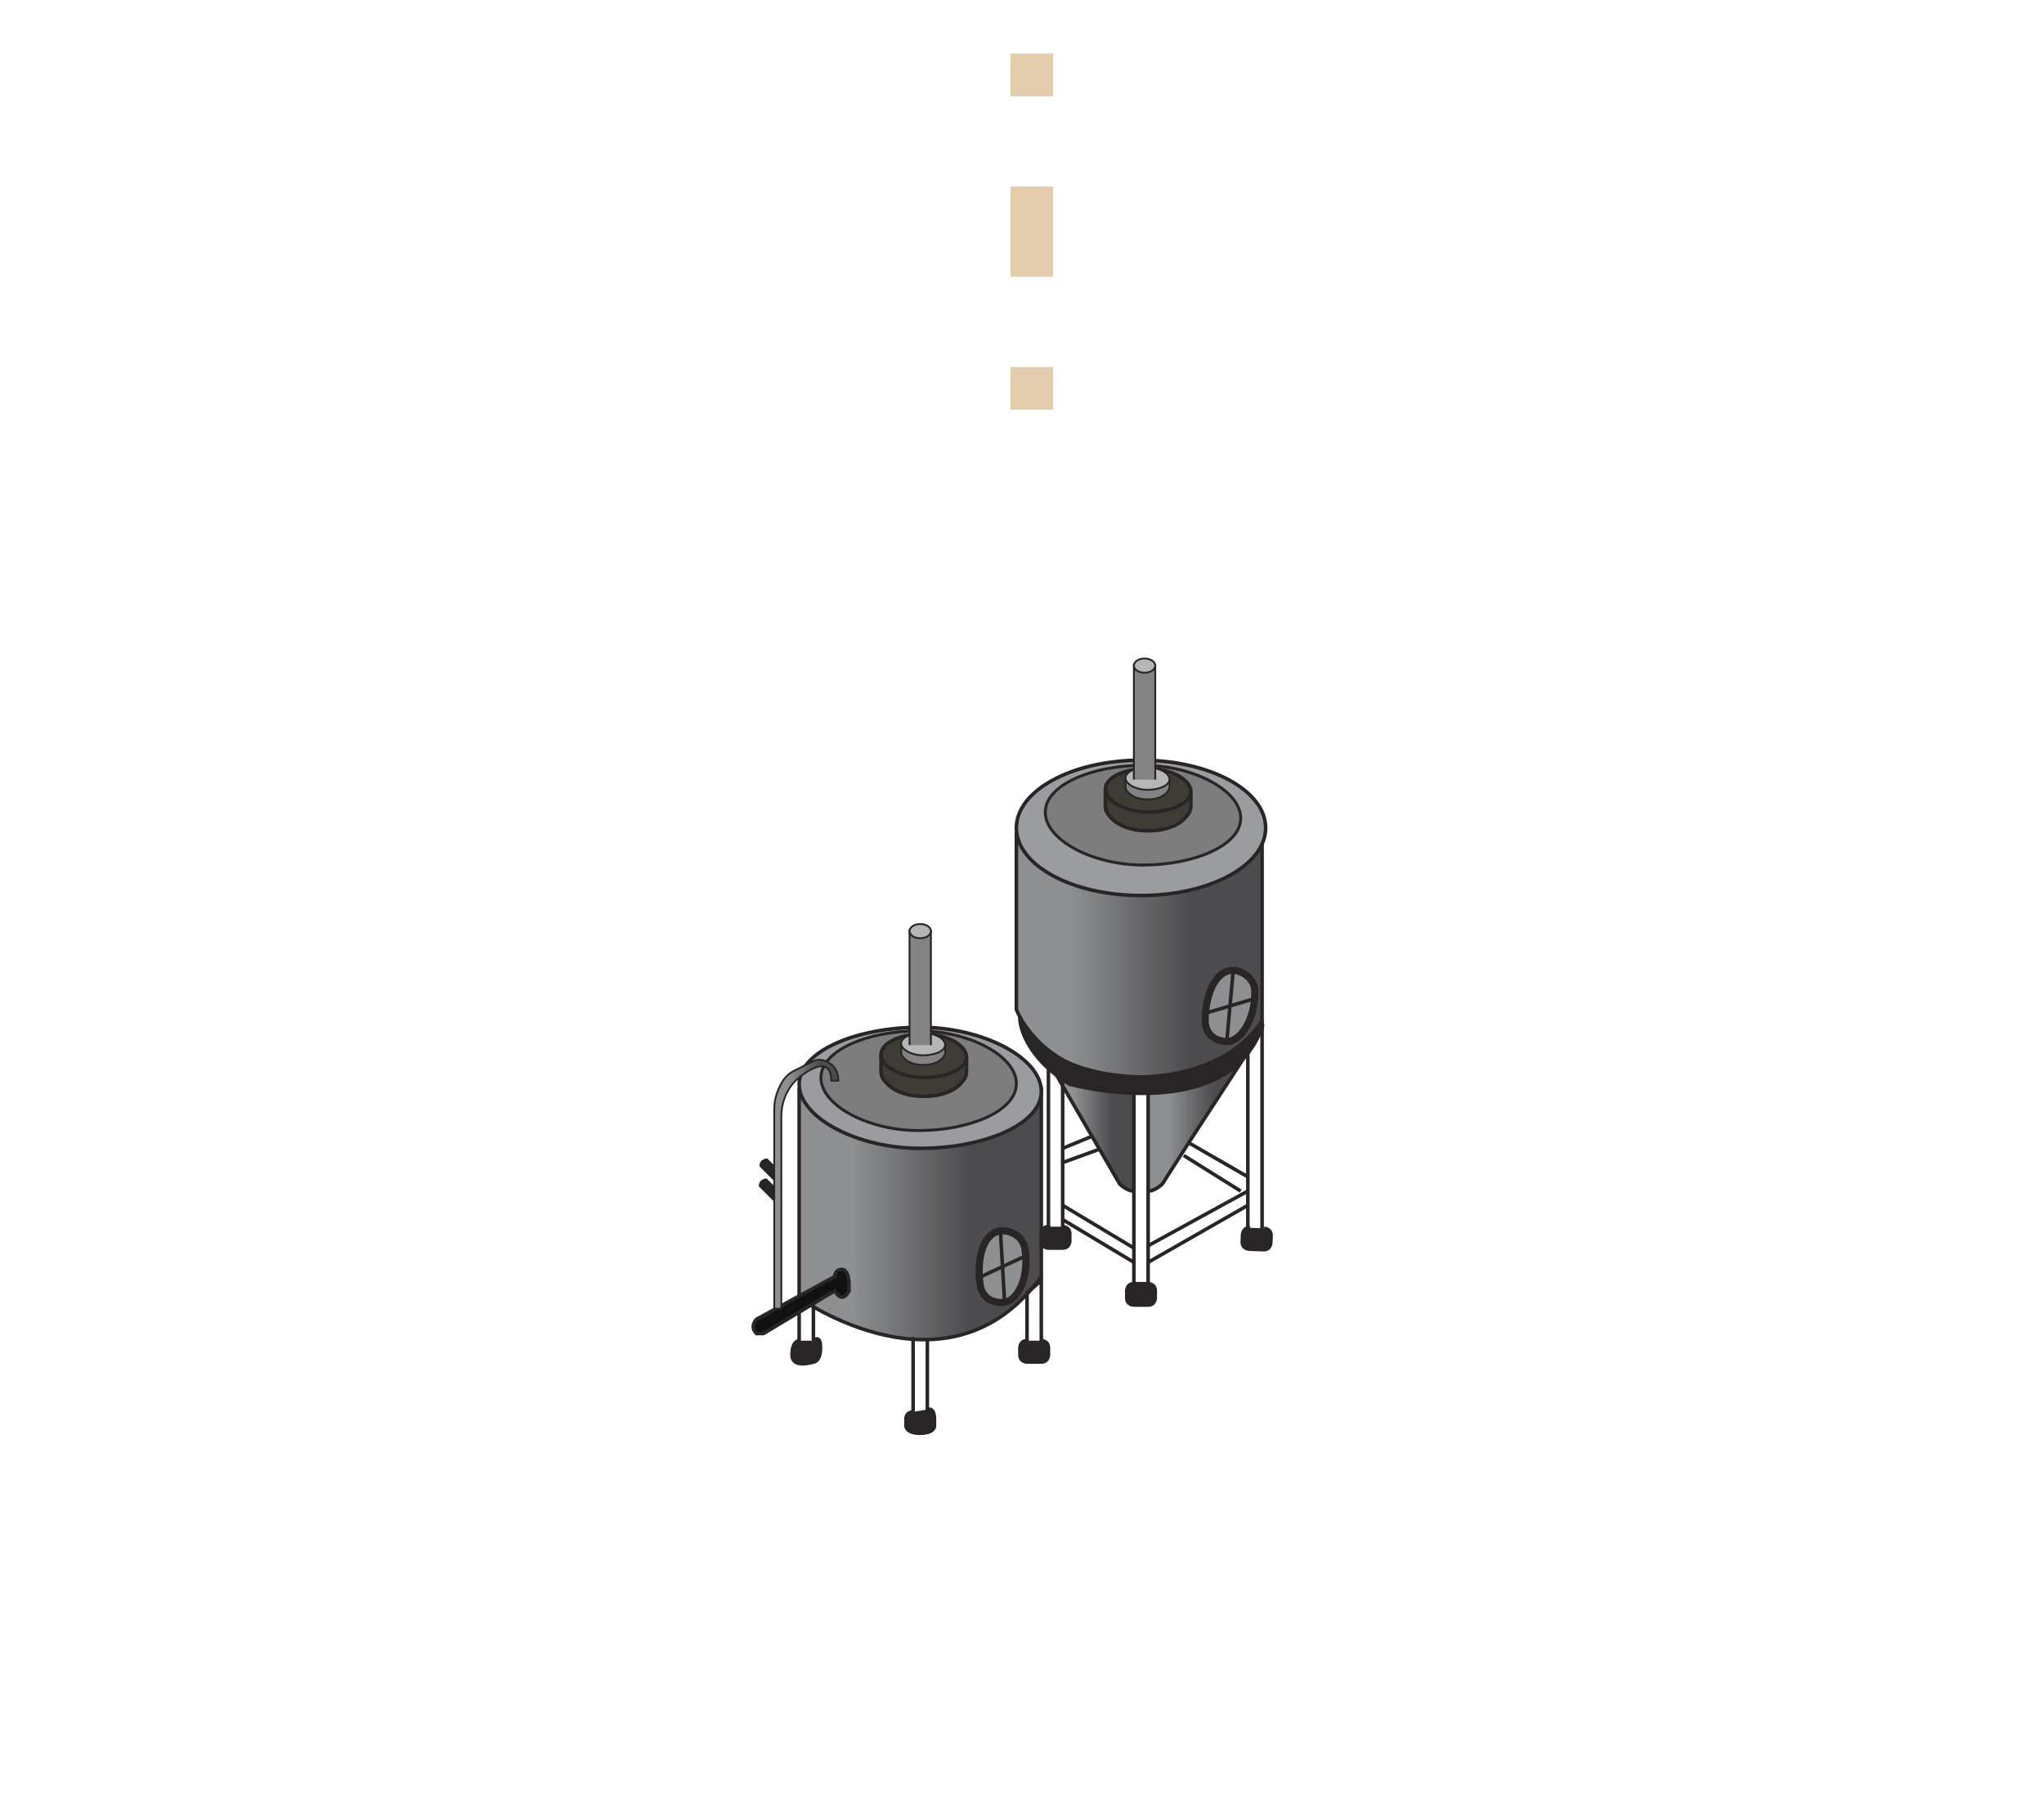<?xml version="1.0" encoding="UTF-8"?>
<svg id="processmobile" xmlns="http://www.w3.org/2000/svg" xmlns:xlink="http://www.w3.org/1999/xlink" viewBox="0 0 287 254.3">
  <defs>
    <style>
      .cls-1 {
        stroke-dasharray: 0 0 0 0 0 0 12.67 12.67;
      }

      .cls-1, .cls-2, .cls-3, .cls-4, .cls-5, .cls-6, .cls-7, .cls-8, .cls-9, .cls-10, .cls-11, .cls-12, .cls-13, .cls-14, .cls-15, .cls-16, .cls-17 {
        stroke-miterlimit: 10;
      }

      .cls-1, .cls-14 {
        stroke: #e3cdad;
        stroke-width: 6px;
      }

      .cls-1, .cls-14, .cls-16 {
        fill: none;
      }

      .cls-2 {
        fill: url(#linear-gradient-5);
      }

      .cls-2, .cls-3, .cls-4, .cls-5, .cls-6, .cls-7, .cls-8, .cls-9, .cls-10, .cls-11, .cls-12, .cls-13, .cls-15, .cls-16, .cls-17 {
        stroke: #231f20;
      }

      .cls-2, .cls-3, .cls-5, .cls-7, .cls-11, .cls-13, .cls-15, .cls-16, .cls-17 {
        stroke-width: .5px;
      }

      .cls-3, .cls-10 {
        fill: #231f20;
      }

      .cls-4 {
        fill: #797979;
        stroke-width: .41px;
      }

      .cls-5 {
        fill: url(#linear-gradient-3);
      }

      .cls-6 {
        fill: url(#linear-gradient-2);
        stroke-width: .25px;
      }

      .cls-7 {
        fill: #97999c;
      }

      .cls-8 {
        fill: #8a8c8e;
      }

      .cls-9 {
        fill: #7f8080;
      }

      .cls-9, .cls-12 {
        stroke-width: .26px;
      }

      .cls-10 {
        stroke-width: .15px;
      }

      .cls-11 {
        fill: url(#linear-gradient-4);
      }

      .cls-12 {
        fill: #b4b4b4;
      }

      .cls-13 {
        fill: #090a0a;
      }

      .cls-15 {
        fill: url(#linear-gradient);
      }

      .cls-18 {
        opacity: .97;
      }

      .cls-17 {
        fill: #39372f;
      }
    </style>
    <linearGradient id="linear-gradient" x1="112.21" y1="-510.94" x2="146.21" y2="-510.94" gradientTransform="translate(0 -340.27) scale(1 -1)" gradientUnits="userSpaceOnUse">
      <stop offset=".22" stop-color="#8a8c8e"/>
      <stop offset=".71" stop-color="#474648"/>
    </linearGradient>
    <linearGradient id="linear-gradient-2" x1="108.71" y1="-506.54" x2="117.71" y2="-506.54" xlink:href="#linear-gradient"/>
    <linearGradient id="linear-gradient-3" x1="142.71" y1="-474.51" x2="177.21" y2="-474.51" xlink:href="#linear-gradient"/>
    <linearGradient id="linear-gradient-4" x1="148.46" y1="-499.47" x2="159.21" y2="-499.47" xlink:href="#linear-gradient"/>
    <linearGradient id="linear-gradient-5" x1="161.21" y1="-498.51" x2="174.21" y2="-498.51" xlink:href="#linear-gradient"/>
  </defs>
  <g id="Line">
    <g>
      <line class="cls-14" x1="144.88" y1="7.52" x2="144.88" y2="13.52"/>
      <line class="cls-1" x1="144.88" y1="26.19" x2="144.88" y2="45.19"/>
      <line class="cls-14" x1="144.88" y1="51.52" x2="144.88" y2="57.52"/>
    </g>
  </g>
  <g id="Fermentation" class="cls-18">
    <path class="cls-15" d="M112.21,182.24v-29s21,16,34,0v26c-13,18-34,3-34,3"/>
    <path class="cls-7" d="M146.21,153.24c0,4.69-8.16,8-17,8s-17-4.31-17-9,8.16-8,17-8,17,4.31,17,9Z"/>
    <path class="cls-4" d="M142.71,152.15c0,3.87-6.59,6.59-13.72,6.59s-13.72-3.55-13.72-7.41,6.59-6.59,13.72-6.59,13.72,3.55,13.72,7.41Z"/>
    <path class="cls-13" d="M119.21,181.24c-1,2-2,0-2,0l-10,6h-1c-1-1,0-2,0-2l11-6s0-1,1-1,1,2,1,2v1Z"/>
    <line class="cls-16" x1="112.21" y1="184.24" x2="112.21" y2="189.24"/>
    <path class="cls-17" d="M123.71,148.06v2.46c0,.32,.08,.63,.25,.9,.53,.85,2.04,2.51,5.75,2.51s5.16-1.59,5.72-2.46c.19-.3,.28-.65,.28-1v-2.04"/>
    <path class="cls-17" d="M135.71,148.42c0,1.69-2.88,2.88-6,2.88s-6-1.55-6-3.24,2.88-2.88,6-2.88,6,1.55,6,3.24Z"/>
    <path class="cls-9" d="M126.54,146.51v1.26c0,.16,.04,.32,.13,.46,.27,.44,1.05,1.29,2.96,1.29s2.66-.82,2.94-1.26c.1-.15,.14-.33,.14-.51v-1.05"/>
    <path class="cls-12" d="M132.71,146.7c0,.87-1.48,1.48-3.09,1.48s-3.09-.8-3.09-1.67,1.48-1.48,3.09-1.48,3.09,.8,3.09,1.67Z"/>
    <line class="cls-16" x1="114.21" y1="183.24" x2="114.21" y2="188.24"/>
    <path class="cls-3" d="M112.21,188.24s-1,0-1,2,3,1,3,1c0,0,1,0,1-2s-1-1-1-1"/>
    <path class="cls-16" d="M112.21,188.94s0,.3,1,.3,1.17-1.04,1.17-1.04"/>
    <line class="cls-16" x1="128.21" y1="187.74" x2="128.21" y2="198.24"/>
    <line class="cls-16" x1="130.21" y1="198.24" x2="130.21" y2="188.24"/>
    <path class="cls-3" d="M128.21,198.24s-.17,0-.37,.07c-.28,.1-.63,.34-.63,.93v1s0,1,2,1,2-1,2-1v-1s.05-1.66-.98-1.33"/>
    <path class="cls-16" d="M129.21,199.24s-1,0-1-1"/>
    <path class="cls-16" d="M130.21,198.24s0,1-1,1"/>
    <path class="cls-3" d="M146.21,188.24s1,0,1,1v1s0,1-1,1h-2s-1,0-1-1v-1s0-1,1-1"/>
    <path class="cls-16" d="M144.21,189.24v-8c0,.5,2-1.5,2-1.5v9.5h-2Z"/>
    <path class="cls-6" d="M109.71,183.74v-26.99c0-1.84,.66-3.65,1.96-4.97,.01-.01,.03-.03,.04-.04,1-1,5-4,5,0h1c0-1.94-1.26-2.63-2.14-2.87-.48-.13-.98-.07-1.42,.15l-2.58,1.29c-.67,.33-1.25,.83-1.65,1.46-.56,.88-1.21,2.26-1.21,3.97v28h1Z"/>
    <path class="cls-9" d="M130.71,146.74v-16c-1.13,.58-2.65,.32-3,0v16"/>
    <path class="cls-10" d="M108.71,163.74l-1-1s-1,0-1,1l2,2"/>
    <path class="cls-10" d="M108.62,166.55l-1-1s-1,0-1,1l2,2"/>
    <path class="cls-5" d="M177.21,144.74v-27.5c-5,7-15,8-15,8-15,1-19.5-7.5-19.5-7.5v24s3.5,9.5,16.5,9.5c14,0,18-8,18-8"/>
    <polygon class="cls-16" points="177.21 173.24 177.21 144.24 175.21 147.74 175.21 173.74 177.21 173.24"/>
    <line class="cls-16" x1="161.25" y1="174.89" x2="175.21" y2="167.24"/>
    <line class="cls-16" x1="161.21" y1="177.24" x2="175.21" y2="169.24"/>
    <line class="cls-16" x1="149.21" y1="169.24" x2="159.21" y2="175.24"/>
    <line class="cls-16" x1="149.21" y1="171.24" x2="159.21" y2="177.24"/>
    <path class="cls-11" d="M159.21,167.24c-1,0-2-1-2-1l-8.75-15.08s6.75,2.08,10.75,2.08"/>
    <path class="cls-2" d="M161.21,153.24c9,0,13-4,13-4l-7.15,10.98-3.85,6.02s-1,1-2,1"/>
    <polygon class="cls-16" points="159.21 180.24 159.21 152.74 161.21 153.24 161.21 180.24 159.21 180.24"/>
    <line class="cls-16" x1="175.21" y1="165.24" x2="166.98" y2="160.5"/>
    <line class="cls-16" x1="166.21" y1="162.24" x2="174.21" y2="167.24"/>
    <line class="cls-16" x1="154.39" y1="161.35" x2="149.21" y2="163.24"/>
    <ellipse class="cls-7" cx="160.21" cy="116.24" rx="17.5" ry="9.5"/>
    <ellipse class="cls-12" cx="129.21" cy="130.74" rx="1.5" ry="1"/>
    <path class="cls-3" d="M177.21,144.24c-5,14-27,8-27,8-6.75-4.08-7-9-7-9,0,0,3,8,18,8,12.04,0,16.75-9.11,16-7Z"/>
    <path class="cls-8" d="M176.19,139.21c.04,4-2,7.02-3.94,7.04,0,0-3,.03-3.03-2.97-.02-2.49,.94-7.01,3.94-7.04,1,0,3.01,.97,3.03,2.97Z"/>
    <line class="cls-16" x1="169.22" y1="142.27" x2="176.2" y2="140.21"/>
    <line class="cls-16" x1="172.25" y1="146.24" x2="173.16" y2="136.23"/>
    <polygon class="cls-16" points="149.21 150.24 149.21 174.24 147.21 172.24 147.21 149.24 149.21 150.24"/>
    <path class="cls-3" d="M177.51,172.47s1,.04,.96,1.04l-.04,1s-.04,1-1.04,.96l-2-.08s-1-.04-.96-1.04l.04-1s.04-1,1.04-.96"/>
    <path class="cls-3" d="M161.21,180.24s1,0,1,1v1s0,1-1,1h-2s-1,0-1-1v-1s0-1,1-1"/>
    <path class="cls-3" d="M149.21,172.24s1,0,1,1v1s0,1-1,1h-2s-1,0-1-1v-1s0-1,1-1"/>
    <line class="cls-16" x1="149.21" y1="161.24" x2="153.22" y2="159.59"/>
    <path class="cls-4" d="M174.21,114.87c0,3.87-6.59,6.59-13.72,6.59s-13.72-3.55-13.72-7.41,6.59-6.59,13.72-6.59,13.72,3.55,13.72,7.41Z"/>
    <path class="cls-17" d="M155.21,110.78v2.46c0,.32,.08,.63,.25,.9,.53,.85,2.04,2.51,5.75,2.51s5.16-1.59,5.72-2.46c.19-.3,.28-.65,.28-1v-2.04"/>
    <path class="cls-17" d="M167.21,111.14c0,1.69-2.88,2.88-6,2.88s-6-1.55-6-3.24,2.88-2.88,6-2.88,6,1.55,6,3.24Z"/>
    <path class="cls-9" d="M158.04,109.23v1.26c0,.16,.04,.32,.13,.46,.27,.44,1.05,1.29,2.96,1.29s2.66-.82,2.94-1.26c.1-.15,.14-.33,.14-.51v-1.05"/>
    <path class="cls-12" d="M164.21,109.42c0,.87-1.48,1.48-3.09,1.48s-3.09-.8-3.09-1.67,1.48-1.48,3.09-1.48,3.09,.8,3.09,1.67Z"/>
    <path class="cls-9" d="M162.21,109.46v-16c-1.13,.58-2.65,.32-3,0v16"/>
    <ellipse class="cls-12" cx="160.71" cy="93.46" rx="1.5" ry="1"/>
    <path class="cls-8" d="M143.91,175.32c.63,3.95-.94,7.24-2.85,7.54,0,0-2.96,.47-3.44-2.49-.39-2.45-.12-7.07,2.85-7.54,.99-.16,3.12,.51,3.44,2.49Z"/>
    <line class="cls-16" x1="137.47" y1="179.38" x2="144.07" y2="176.31"/>
    <line class="cls-16" x1="141.06" y1="182.86" x2="140.47" y2="172.83"/>
  </g>
</svg>